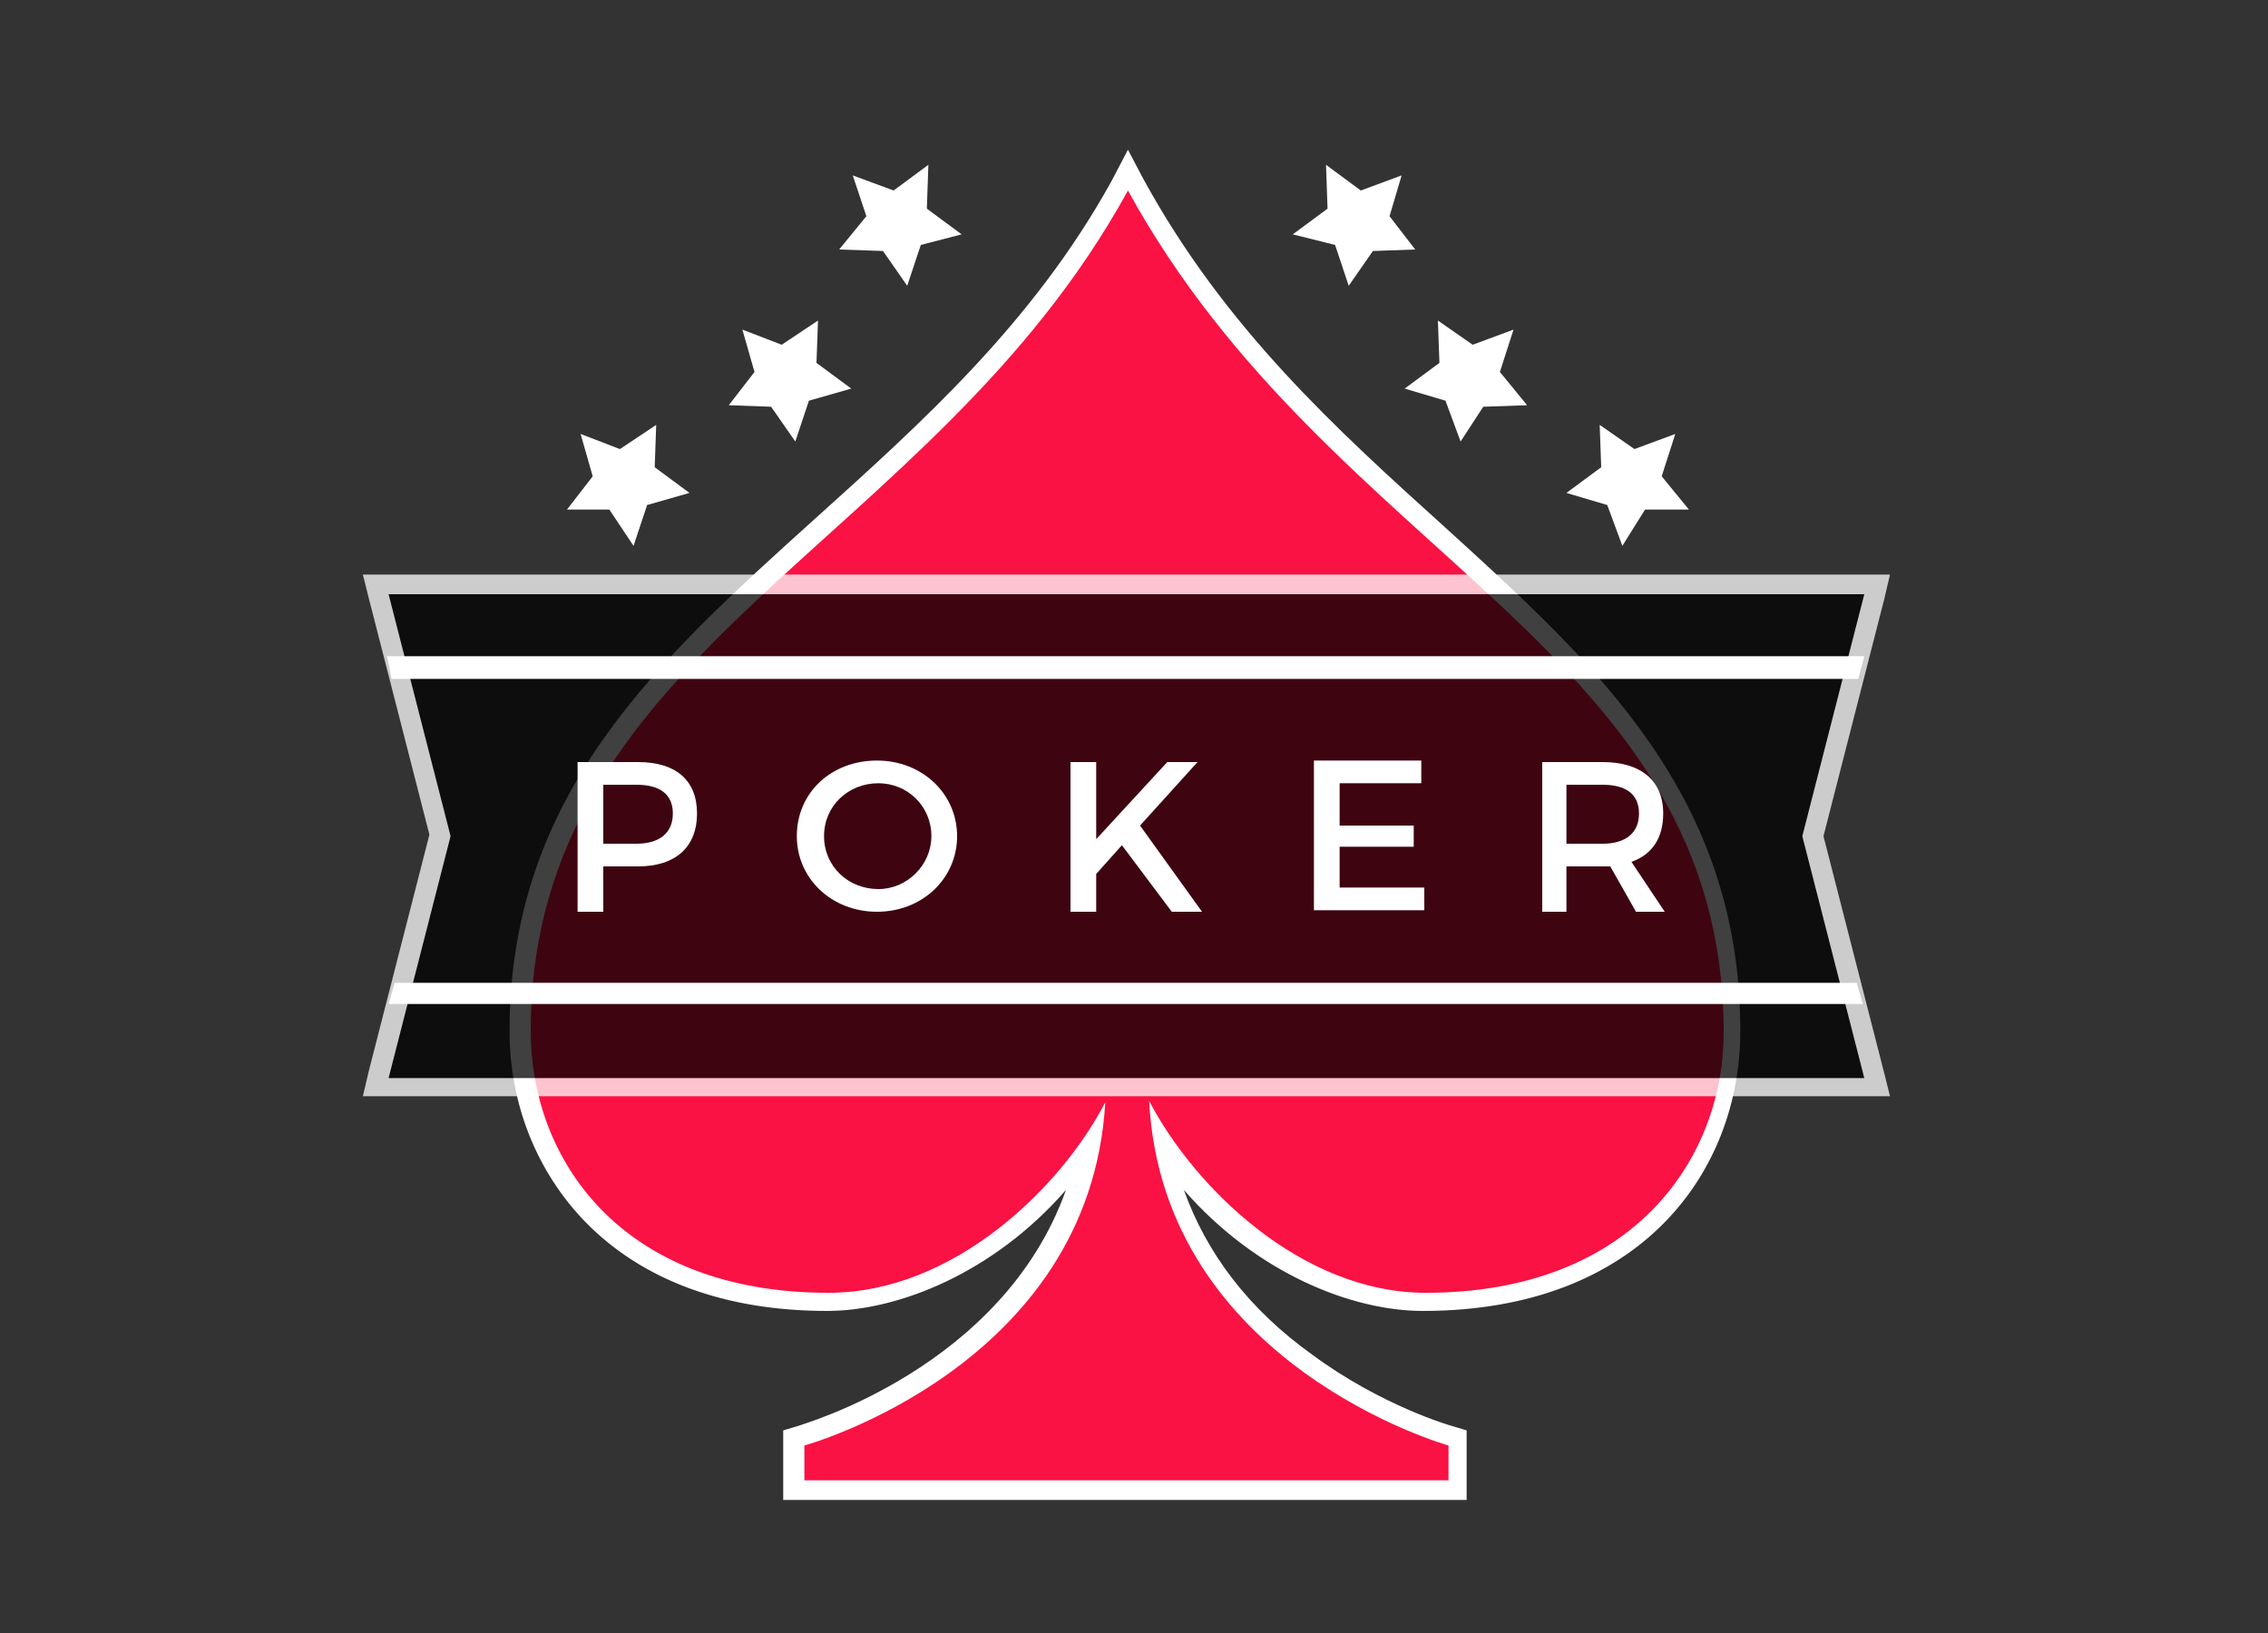 <?xml version="1.0" encoding="utf-8"?>
<!-- Generator: Adobe Illustrator 23.0.3, SVG Export Plug-In . SVG Version: 6.00 Build 0)  -->
<svg version="1.1" id="Layer_1" xmlns="http://www.w3.org/2000/svg" xmlns:xlink="http://www.w3.org/1999/xlink" x="0px" y="0px"
	 viewBox="0 0 150 108" style="enable-background:new 0 0 150 108;" xml:space="preserve">
<rect x="0" y="0" width="150" height="108" fill="#333333" stroke="none"/>
<style type="text/css">
	.st0{fill:#FFFFFF;}
	.st1{fill:#F91243;}
	.st2{opacity:0.75;}
</style>
<g>
	<g>
		<g>
			<polygon class="st0" points="92.7,11.6 91.9,14.3 93.6,16.5 90.8,16.6 89.2,18.9 88.3,16.2 85.5,15.5 87.8,13.8 87.7,10.9 
				90,12.6 			"/>
		</g>
		<g>
			<polygon class="st0" points="100.1,21.8 99.2,24.6 101,26.8 98.1,26.9 96.6,29.2 95.6,26.5 92.9,25.7 95.2,24 95.1,21.2 
				97.4,22.8 			"/>
		</g>
		<g>
			<polygon class="st0" points="110.8,28.7 109.9,31.5 111.7,33.7 108.8,33.7 107.3,36.1 106.3,33.4 103.6,32.6 105.9,30.9 
				105.8,28.1 108.1,29.7 			"/>
		</g>
	</g>
	<g>
		<path class="st1" d="M52.5,98.5l0-3.5l0.5-0.1c0,0,4.7-1.3,9.4-4.7c5.4-3.9,8.6-8.7,9.7-14.5c-3.4,4.9-9.8,10.4-17.3,10.4
			c-6.5,0-11.9-2-15.5-5.7c-3.1-3.2-4.8-7.5-4.8-12.2c0-15.4,9.7-24.1,19.9-33.3c7.1-6.4,14.5-13.1,19.8-22.7l0.6-1l0.6,1
			c5.5,10,12.9,16.8,20.1,23.3c10.4,9.4,19.4,17.5,19.3,32.8c0,8.9-6.3,17.9-20.4,17.9c-7.6,0-13.9-5.6-17.3-10.5
			C79.6,90.3,95.7,95,95.9,95l0.5,0.1l0,3.5L52.5,98.5z"/>
		<path class="st0" d="M74.6,12.6C88.1,37.2,114,42.9,114,68.3c0,8.2-5.9,17.2-19.7,17.2c0,0,0,0,0,0c-8.3,0-15.4-7.1-18.3-12.7
			c0.9,17.5,19.8,22.8,19.8,22.8l0,2.3l-21.3,0l-21.3,0l0-2.3c0,0,18.9-5.2,19.9-22.7c-2.9,5.6-10,12.6-18.3,12.6c0,0,0,0,0,0
			c-13.9,0-19.7-9-19.7-17.3C35.1,42.8,61.6,36.3,74.6,12.6 M74.6,9.9l-1.1,2.1C68.3,21.4,60.9,28,53.8,34.4
			c-10.3,9.3-20.1,18.1-20.1,33.8c0,4.8,1.8,9.3,5,12.6c3.8,3.9,9.3,5.9,16,5.9c4.7,0,11-2.5,15.8-8C66.3,90.5,53,94.2,52.8,94.3
			l-1,0.3l0,1l0,2.3l0,1.3l1.3,0l21.3,0l21.3,0l1.3,0l0-1.3l0-2.3l0-1l-1-0.3c0,0-4.6-1.3-9.2-4.7c-4.2-3-7-6.7-8.5-10.9
			c4.8,5.5,11.1,8,15.8,8c14.5,0,21-9.3,21-18.5c0-15.6-9.5-24.2-19.5-33.3c-7.2-6.5-14.6-13.2-20-23.1L74.6,9.9L74.6,9.9z"/>
	</g>
	<g>
		<g class="st2">
			<polygon points="24.9,71.9 29.1,55.3 24.9,38.6 124.2,38.6 119.9,55.3 124.2,71.9 			"/>
			<path class="st0" d="M123.3,39.3l-4.1,16l4.1,16H25.7l4.1-16l-4.1-16H123.3 M125,38h-1.7H25.7H24l0.4,1.6l4,15.6l-4,15.6L24,72.5
				h1.7h97.6h1.7l-0.4-1.6l-4-15.6l4-15.6L125,38L125,38z"/>
		</g>
		<g>
			<path class="st0" d="M42.2,50.4c2.5,0,3.9,1.2,3.9,3.4c0,2.2-1.4,3.5-3.9,3.5h-2.3v3h-1.7v-9.9H42.2z M39.9,55.8h2.2
				c1.5,0,2.4-0.7,2.4-2c0-1.3-0.9-1.9-2.4-1.9h-2.2V55.8z"/>
			<path class="st0" d="M63.3,55.3c0,2.8-2.3,5-5.3,5c-3,0-5.3-2.2-5.3-5c0-2.9,2.3-5,5.3-5C61,50.3,63.3,52.5,63.3,55.3z
				 M54.5,55.3c0,2,1.6,3.5,3.6,3.5c1.9,0,3.5-1.6,3.5-3.5c0-2-1.6-3.5-3.5-3.5C56.1,51.8,54.5,53.3,54.5,55.3z"/>
			<path class="st0" d="M74.2,55.9l-1.7,1.9v2.5h-1.7v-9.9h1.7v5.1l4.7-5.1h2l-3.8,4.2l4.1,5.7h-2L74.2,55.9z"/>
			<path class="st0" d="M88.6,51.9v2.7h4.9V56h-4.9v2.7h5.6v1.5h-7.3v-9.9H94v1.5H88.6z"/>
			<path class="st0" d="M106.5,57.3c-0.1,0-0.3,0-0.5,0h-2.4v3H102v-9.9h4c2.5,0,4,1.2,4,3.4c0,1.6-0.7,2.7-2.1,3.2l2.2,3.3h-1.9
				L106.5,57.3z M106,55.8c1.5,0,2.4-0.7,2.4-2c0-1.3-0.9-1.9-2.4-1.9h-2.4v3.9H106z"/>
		</g>
		<g>
			<polygon class="st0" points="25.6,43.4 25.9,44.9 122.9,44.9 123.3,43.4 			"/>
		</g>
	</g>
	<g>
		<polygon class="st0" points="123.2,66.4 122.8,65 26.1,65 25.7,66.4 		"/>
	</g>
	<g>
		<g>
			<polygon class="st0" points="56.4,11.6 57.3,14.3 55.5,16.5 58.4,16.6 60,18.9 60.9,16.2 63.6,15.5 61.3,13.8 61.4,10.9 
				59.1,12.6 			"/>
		</g>
		<g>
			<polygon class="st0" points="49.1,21.8 49.9,24.6 48.2,26.8 51,26.9 52.6,29.2 53.5,26.5 56.3,25.7 54,24 54.1,21.2 51.7,22.8 
							"/>
		</g>
		<g>
			<polygon class="st0" points="38.4,28.7 39.2,31.5 37.5,33.7 40.3,33.7 41.9,36.1 42.8,33.4 45.6,32.6 43.3,30.9 43.4,28.1 
				41,29.7 			"/>
		</g>
	</g>
</g>
</svg>
